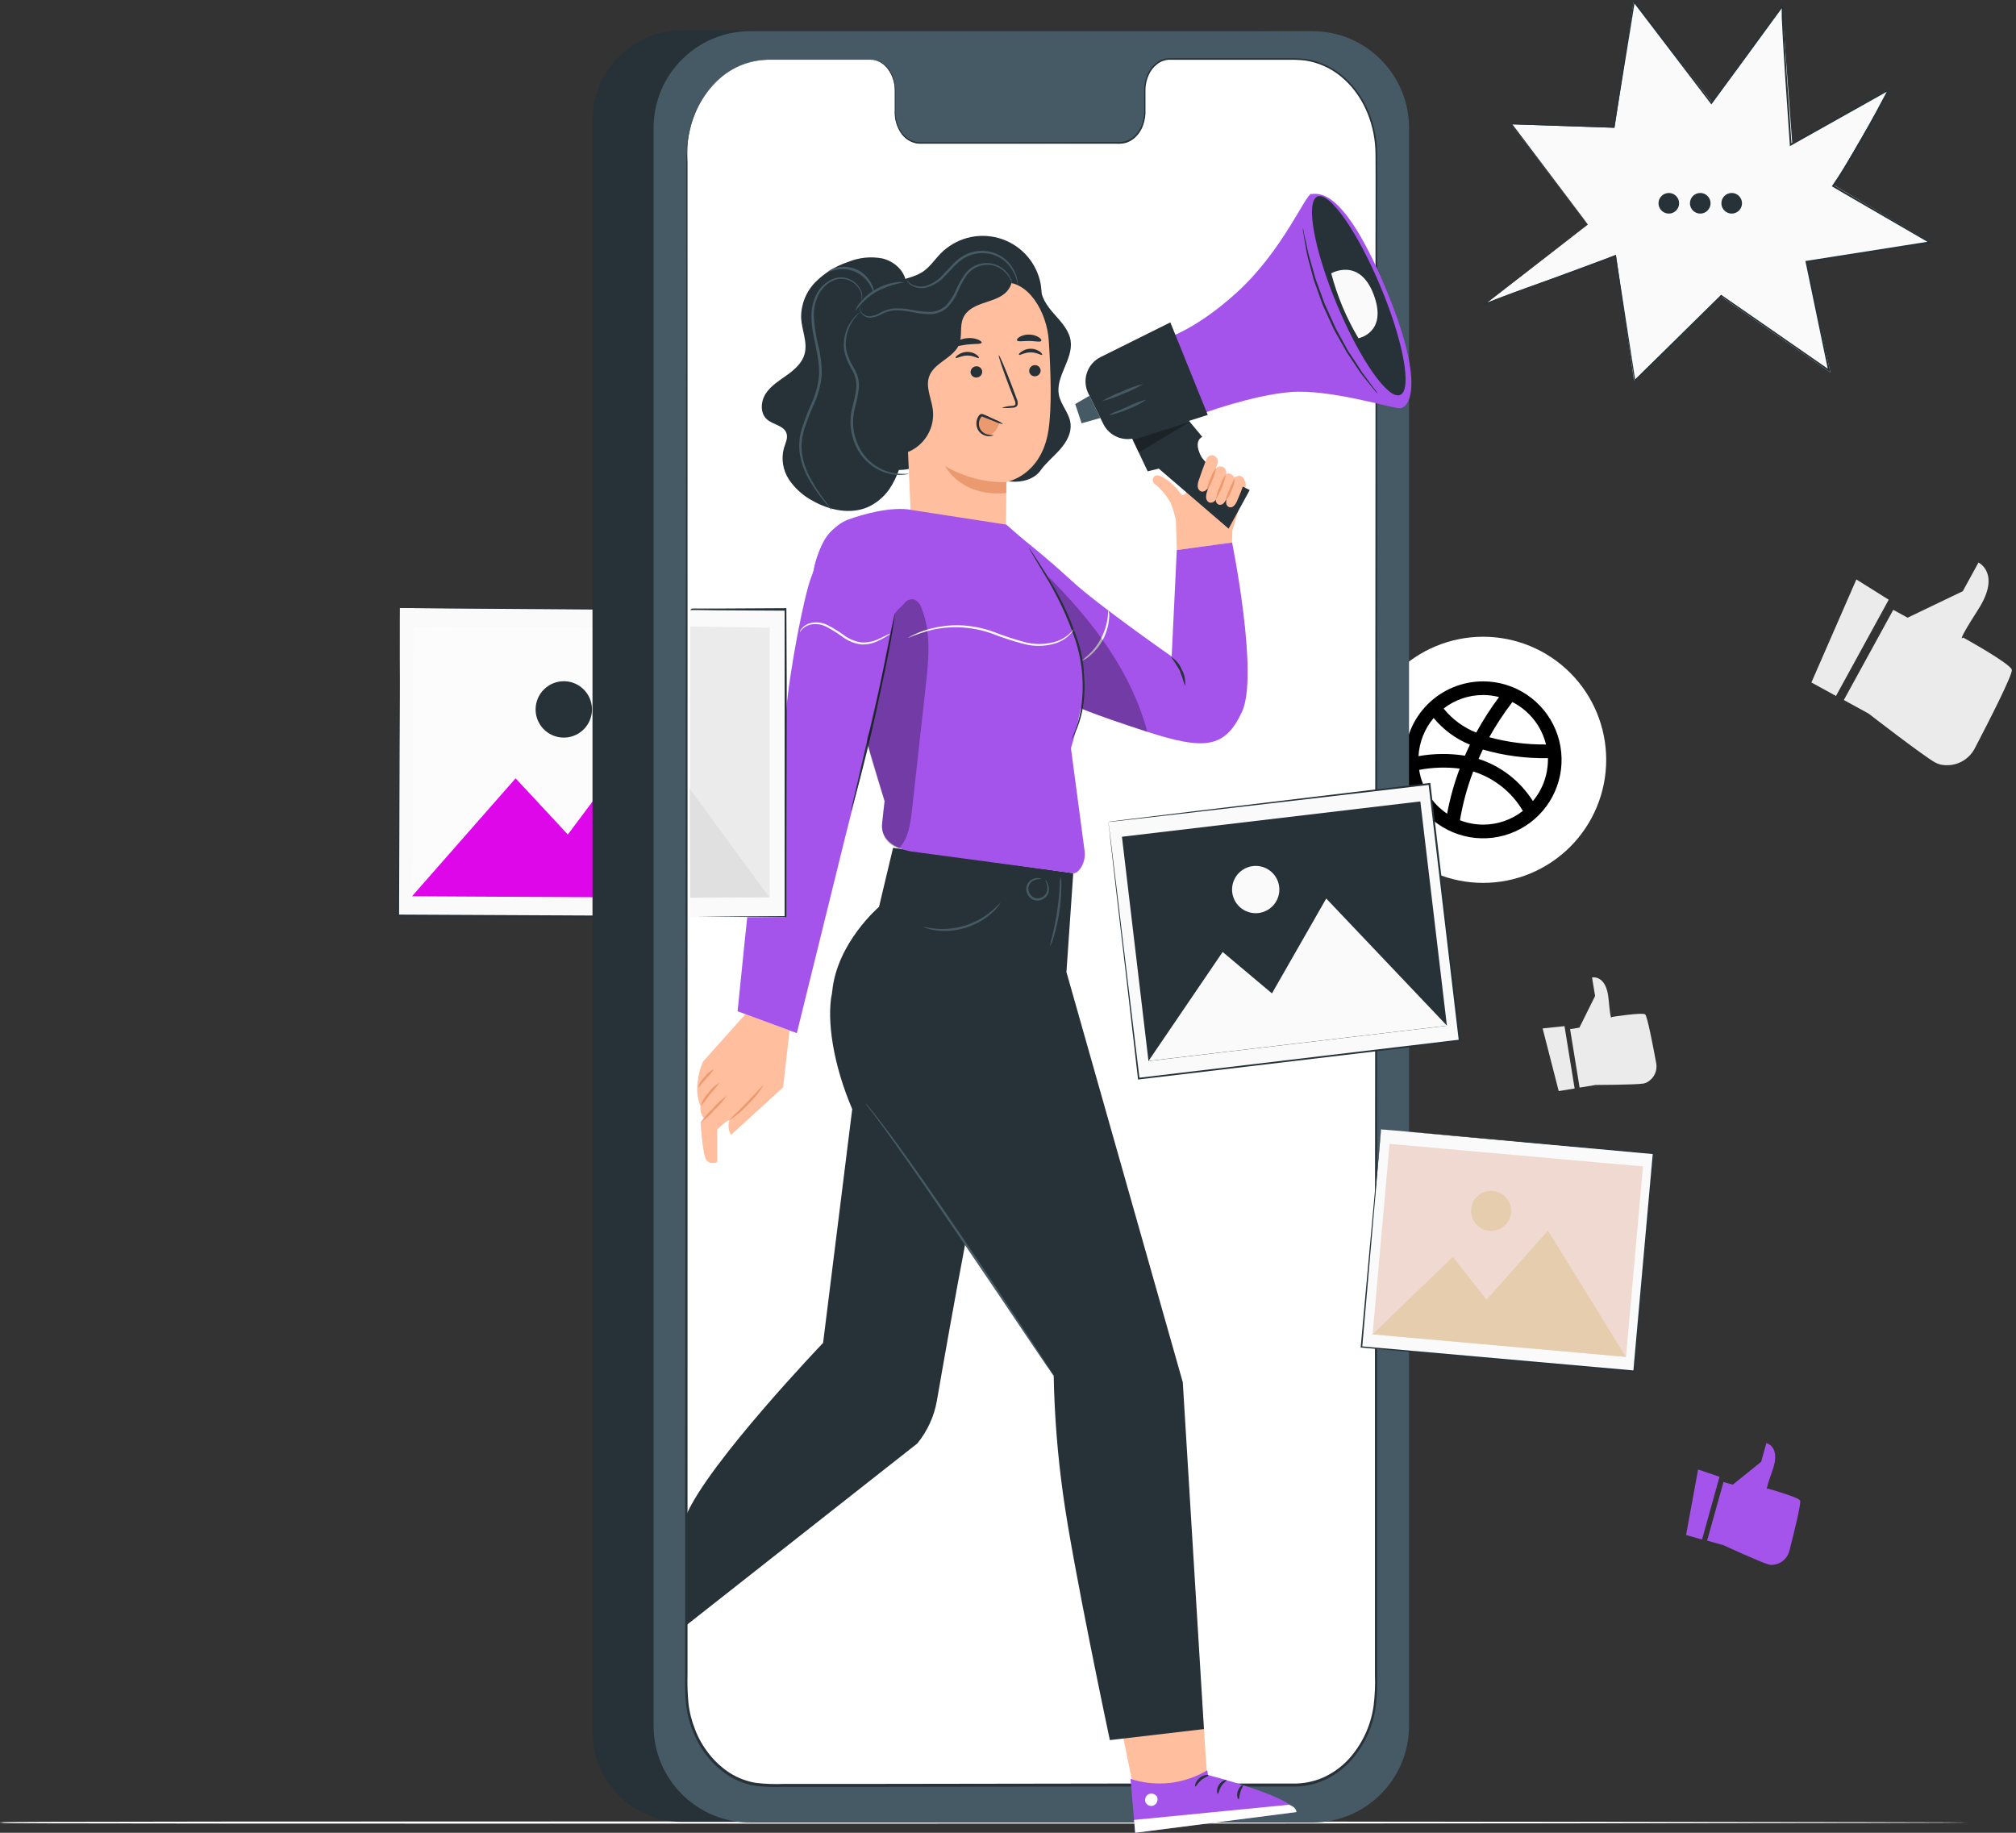 <svg width="308" height="280" viewBox="0 0 308 280" fill="none" xmlns="http://www.w3.org/2000/svg">
<rect x="0" y="0" width="308" height="280" fill="#333333" stroke="none"/>
<path d="M263.307 226.415L264.736 226.815L269.069 223.321L269.862 220.47C269.862 220.47 272.11 220.949 270.806 224.613C269.501 228.277 270.052 227.405 270.052 227.405C270.052 227.405 274.738 228.716 275.014 229.24C275.217 229.62 274.05 234.314 273.395 236.857C273.254 237.474 272.911 238.027 272.421 238.428C271.931 238.83 271.321 239.056 270.688 239.072C270.511 239.069 270.335 239.045 270.163 239C268.99 238.672 263.281 236.057 263.281 236.057L260.81 235.369L263.307 226.415Z" fill="#A454EB"/>
<path d="M259.433 224.496L257.592 234.511L260.036 235.199L262.704 225.616L259.433 224.496Z" fill="#A454EB"/>
<path d="M226.587 134.881C231.574 134.881 236.358 132.9 239.884 129.373C243.411 125.847 245.392 121.063 245.392 116.076C245.39 111.09 243.408 106.308 239.882 102.783C236.355 99.258 231.573 97.277 226.587 97.277C221.601 97.277 216.818 99.258 213.292 102.783C209.765 106.308 207.783 111.09 207.782 116.076C207.782 121.063 209.763 125.847 213.29 129.373C216.816 132.9 221.599 134.881 226.587 134.881Z" fill="white"/>
<path d="M226.587 104.095C228.959 104.095 231.277 104.798 233.248 106.116C235.22 107.433 236.757 109.306 237.664 111.497C238.571 113.688 238.808 116.099 238.345 118.424C237.882 120.75 236.739 122.886 235.062 124.562C233.385 126.239 231.248 127.38 228.922 127.842C226.596 128.304 224.185 128.065 221.995 127.157C219.805 126.249 217.933 124.711 216.616 122.739C215.3 120.766 214.598 118.448 214.599 116.077C214.599 114.503 214.909 112.944 215.512 111.49C216.114 110.036 216.997 108.715 218.111 107.602C219.224 106.489 220.546 105.607 222 105.005C223.454 104.403 225.013 104.094 226.587 104.095ZM226.587 106.179C224.401 106.177 222.277 106.904 220.551 108.244C221.865 109.879 223.582 111.146 225.532 111.921C226.566 110.033 227.731 108.219 229.019 106.494C228.225 106.286 227.408 106.18 226.587 106.179ZM231.058 107.254C229.751 108.958 228.571 110.754 227.525 112.629C230.351 113.395 233.269 113.768 236.196 113.737C235.857 112.35 235.222 111.053 234.335 109.934C233.448 108.815 232.33 107.901 231.058 107.254ZM236.491 116.077C236.491 115.991 236.491 115.906 236.491 115.821C233.13 115.886 229.778 115.445 226.548 114.51C226.319 114.982 226.096 115.46 225.893 115.939C229.327 117.049 232.264 119.329 234.191 122.382C235.671 120.614 236.484 118.383 236.491 116.077ZM226.587 125.981C228.79 125.982 230.93 125.243 232.663 123.883C230.969 121.003 228.263 118.856 225.073 117.859C224.154 120.271 223.476 122.767 223.048 125.312C224.176 125.751 225.376 125.978 226.587 125.981ZM221.088 124.309C221.528 121.962 222.17 119.657 223.008 117.42C220.946 117.163 218.856 117.23 216.814 117.617C217.026 118.966 217.514 120.257 218.249 121.409C218.983 122.56 219.947 123.548 221.081 124.309H221.088ZM223.808 115.447C224.051 114.884 224.306 114.326 224.575 113.769C222.419 112.888 220.514 111.488 219.03 109.692C217.647 111.332 216.835 113.377 216.716 115.519C219.06 115.1 221.457 115.076 223.808 115.447Z" fill="black"/>
<path d="M289.249 93.168L291.439 94.367L299.868 90.323L302.267 85.944C302.267 85.944 305.767 87.59 302.227 93.109C298.688 98.627 299.92 97.395 299.92 97.395C299.92 97.395 307.13 101.367 307.36 102.324C307.543 102.98 303.827 110.268 301.775 114.188C301.313 115.153 300.541 115.935 299.582 116.411C298.623 116.886 297.533 117.026 296.486 116.81C296.197 116.736 295.917 116.628 295.653 116.489C293.857 115.506 285.48 109.017 285.48 109.017L281.698 106.945L289.249 93.168Z" fill="#EBEBEB"/>
<path d="M283.611 88.526L276.742 104.264L280.498 106.322L288.553 91.62L283.611 88.526Z" fill="#EBEBEB"/>
<path d="M239.873 157.225L241.296 156.996L243.695 152.165L243.229 149.334C243.229 149.334 245.406 148.836 245.753 152.611C246.1 156.386 246.225 155.371 246.225 155.371C246.225 155.371 250.892 154.63 251.344 154.971C251.672 155.22 252.557 159.834 253.015 162.338C253.144 162.939 253.068 163.567 252.8 164.12C252.532 164.673 252.086 165.121 251.534 165.393C251.377 165.464 251.212 165.514 251.043 165.543C249.876 165.733 243.78 165.753 243.78 165.753L241.329 166.153L239.873 157.225Z" fill="#EBEBEB"/>
<path d="M235.679 157.114L238.137 166.69L240.568 166.29L239.021 156.767L235.679 157.114Z" fill="#EBEBEB"/>
<path d="M61.092 92.89L119.892 93.198L119.646 140.207L60.845 139.899L61.092 92.89Z" fill="#FAFAFA"/>
<path d="M61.082 92.885H61.364H62.19L65.389 92.918L77.423 93.022L119.884 93.324L119.733 93.173C119.654 107.161 119.563 123.2 119.464 140.176L119.635 140.006L60.833 139.724L60.971 139.862C61.017 125.71 61.056 113.971 61.082 105.778C61.082 101.675 61.082 98.456 61.082 96.254V93.737C61.082 93.167 61.082 92.865 61.082 92.865C61.082 92.865 61.082 93.147 61.082 93.704C61.082 94.261 61.082 95.114 61.05 96.195C61.05 98.391 61.004 101.603 60.964 105.693C60.905 113.919 60.814 125.684 60.709 139.875V140.019H60.853L119.654 140.36H119.825V140.19C119.91 123.22 119.989 107.181 120.054 93.186V93.029H119.897L77.338 92.878H65.336H61.096L61.082 92.885Z" fill="#263238"/>
<path d="M63.181 95.858L117.852 96.144L117.637 137.235L62.966 136.949L63.181 95.858Z" fill="#FDFCFD"/>
<path d="M117.623 137.22L98.667 111.572L86.75 127.493L78.773 118.906L62.95 136.925L117.623 137.22Z" fill="#DD07E9"/>
<path d="M81.828 108.353C81.823 109.205 82.07 110.039 82.539 110.75C83.008 111.461 83.677 112.017 84.462 112.348C85.247 112.679 86.112 112.769 86.948 112.608C87.785 112.447 88.555 112.042 89.16 111.443C89.766 110.845 90.181 110.08 90.353 109.245C90.524 108.411 90.444 107.545 90.123 106.756C89.802 105.967 89.254 105.291 88.548 104.814C87.843 104.336 87.012 104.078 86.16 104.073C85.019 104.068 83.922 104.516 83.109 105.318C82.297 106.12 81.836 107.212 81.828 108.353Z" fill="#263238"/>
<path d="M0.644 278.438C0.644 278.536 -14.104 278.608 97.849 278.608C209.802 278.608 300.596 278.536 300.596 278.438C300.596 278.34 209.834 278.268 97.849 278.268C-14.137 278.268 0.644 278.379 0.644 278.438Z" fill="white"/>
<path d="M261.511 15.58L249.581 0.282L246.665 19.52L230.927 18.989L242.594 34.307L227.099 46.282L246.881 38.941L249.647 58.198L262.92 45.286L279.641 56.907L275.977 40.009L294.959 37.02L280.198 28.303L288.804 13.463L273.82 21.958L272.254 0.924L261.511 15.58Z" fill="#FAFAFA"/>
<path d="M242.595 34.307L241.533 35.106L238.459 37.46L226.765 46.433L226.365 46.741L226.831 46.544C229.538 45.43 232.612 44.322 236.007 43.149C239.403 41.976 243.04 40.73 246.868 39.157L246.744 39.085L249.674 58.198V58.408L249.824 58.257L263.065 45.273H262.907L279.379 56.724L279.641 56.907L279.576 56.599C278.488 51.355 277.328 45.712 276.135 39.964L276.023 40.114L294.881 37.171L295.254 37.112L294.927 36.922L282.119 29.456L280.153 28.296L280.192 28.493C281.831 26.107 283.273 23.623 284.682 21.158C286.091 18.694 287.402 16.196 288.706 13.739L288.916 13.339L288.523 13.562L273.519 21.984L273.709 22.089C273.46 18.427 273.213 14.824 272.969 11.28C272.859 9.511 272.752 7.763 272.648 6.037C272.602 5.165 272.556 4.3 272.516 3.415C272.516 2.989 272.516 2.556 272.464 2.104V1.449V1.134C272.47 1.051 272.47 0.968 272.464 0.885L272.313 0.675L272.267 0.741L261.367 15.659H261.551L249.752 0.197L249.608 0L249.569 0.243C248.437 7.304 247.412 13.682 246.495 19.375L246.586 19.303L230.914 18.858H230.777L230.862 18.969L239.56 30.354L241.815 33.304L242.595 34.307L241.854 33.31L239.632 30.354L230.98 18.884L230.927 18.989L246.586 19.513H246.645V19.434C247.572 13.754 248.607 7.378 249.752 0.308L249.569 0.354L261.367 15.829L261.459 15.954L261.551 15.829C265.046 11.079 268.684 6.109 272.464 0.918L272.267 0.773C272.22 0.897 272.2 1.029 272.208 1.16V1.481V2.137C272.208 2.563 272.208 2.995 272.254 3.448C272.3 4.313 272.346 5.178 272.385 6.07C272.49 7.807 272.602 9.563 272.707 11.313C272.951 14.861 273.198 18.466 273.447 22.128V22.332L273.624 22.233L288.654 13.791L288.47 13.614C287.159 16.078 285.849 18.556 284.42 21.027C282.991 23.498 281.575 25.969 279.943 28.336L279.864 28.454L279.989 28.532L281.955 29.686L294.796 37.132L294.841 36.883L275.984 39.852H275.846V39.977L279.3 56.625L279.497 56.501L263.032 45.089L262.953 45.03L262.881 45.102C258.234 49.691 253.796 54.03 249.661 58.107L249.837 58.166C248.769 51.244 247.766 44.794 246.875 39.059V38.941L246.763 38.987C242.949 40.56 239.285 41.812 235.922 42.998C232.56 44.185 229.479 45.292 226.746 46.42L226.811 46.538L238.485 37.479L241.526 35.113L242.595 34.307Z" fill="#263238"/>
<path d="M262.992 31.055C262.992 31.366 263.084 31.67 263.257 31.929C263.43 32.188 263.676 32.389 263.963 32.508C264.251 32.627 264.567 32.659 264.872 32.598C265.177 32.537 265.457 32.387 265.677 32.167C265.897 31.947 266.047 31.667 266.108 31.362C266.169 31.057 266.138 30.741 266.018 30.453C265.899 30.166 265.698 29.92 265.439 29.747C265.18 29.574 264.876 29.482 264.565 29.482C264.358 29.481 264.153 29.521 263.962 29.6C263.771 29.679 263.597 29.794 263.451 29.941C263.305 30.087 263.189 30.261 263.11 30.452C263.031 30.643 262.991 30.848 262.992 31.055Z" fill="#263238"/>
<path d="M258.187 31.055C258.187 31.366 258.28 31.67 258.452 31.929C258.625 32.188 258.871 32.389 259.158 32.508C259.446 32.627 259.762 32.659 260.067 32.598C260.372 32.537 260.653 32.387 260.873 32.167C261.093 31.947 261.243 31.667 261.303 31.362C261.364 31.057 261.333 30.741 261.214 30.453C261.095 30.166 260.893 29.92 260.634 29.747C260.376 29.574 260.072 29.482 259.76 29.482C259.554 29.481 259.349 29.521 259.157 29.6C258.966 29.679 258.792 29.794 258.646 29.941C258.5 30.087 258.384 30.261 258.305 30.452C258.227 30.643 258.186 30.848 258.187 31.055Z" fill="#263238"/>
<path d="M253.384 31.056C253.384 31.368 253.476 31.672 253.649 31.93C253.822 32.189 254.068 32.391 254.355 32.51C254.643 32.629 254.959 32.66 255.264 32.599C255.569 32.539 255.85 32.389 256.07 32.169C256.29 31.949 256.439 31.669 256.5 31.363C256.561 31.058 256.53 30.742 256.411 30.454C256.291 30.167 256.09 29.921 255.831 29.748C255.572 29.576 255.268 29.483 254.957 29.483C254.751 29.483 254.546 29.524 254.355 29.603C254.164 29.682 253.991 29.798 253.845 29.944C253.699 30.09 253.583 30.264 253.504 30.454C253.425 30.645 253.384 30.85 253.384 31.056Z" fill="#263238"/>
<path d="M104.225 4.647H192.227C199.796 4.647 205.933 10.784 205.933 18.353V264.623C205.933 272.192 199.796 278.329 192.227 278.329H104.225C96.655 278.329 90.519 272.192 90.519 264.623V18.353C90.519 10.784 96.655 4.647 104.225 4.647Z" fill="#263238"/>
<path d="M114.634 4.758H200.486C208.65 4.758 215.267 11.375 215.267 19.538V263.658C215.267 271.822 208.65 278.439 200.486 278.439H114.634C106.471 278.439 99.853 271.822 99.853 263.658V19.538C99.853 11.375 106.471 4.758 114.634 4.758Z" fill="#455A64"/>
<path d="M117.256 9.125H132.934C135.038 9.125 136.742 11.229 136.736 13.838V17.207C136.736 19.829 138.44 21.92 140.544 21.913L171.108 21.874C173.206 21.874 174.917 19.757 174.917 17.148V13.759C174.917 11.137 176.621 9.04 178.725 9.04H184.244H197.963C204.779 9.04 210.305 15.595 210.298 23.644L210.193 258.102C210.193 266.171 204.661 272.719 197.851 272.732L117.138 272.843C110.327 272.843 104.802 266.289 104.808 258.24L104.913 23.781C104.92 15.686 110.439 9.138 117.256 9.125Z" fill="white"/>
<path d="M117.255 9.124H116.777C116.304 9.13 115.832 9.181 115.368 9.274C113.53 9.627 111.807 10.429 110.353 11.608C109.296 12.48 108.366 13.495 107.587 14.623C106.661 15.997 105.962 17.511 105.516 19.106C105.261 20.001 105.081 20.915 104.979 21.84C104.88 22.831 104.839 23.826 104.854 24.822C104.854 26.88 104.854 29.065 104.854 31.377C104.854 49.939 104.802 76.793 104.769 109.973C104.736 143.152 104.71 182.677 104.677 226.547C104.677 232.031 104.677 237.582 104.677 243.202C104.677 246.007 104.677 248.83 104.677 251.671V255.944C104.633 257.381 104.676 258.819 104.808 260.251C104.96 261.699 105.313 263.12 105.857 264.472C106.38 265.84 107.11 267.119 108.02 268.267C108.929 269.427 110.023 270.431 111.258 271.236C112.511 272.038 113.913 272.578 115.381 272.822C116.849 272.991 118.328 273.046 119.805 272.986H124.229H133.144L169.555 272.94H188.176H197.582C199.185 272.957 200.774 272.633 202.242 271.99C203.707 271.335 205.03 270.4 206.136 269.237C208.336 266.885 209.752 263.907 210.187 260.716C210.38 259.146 210.45 257.564 210.396 255.983V251.244C210.396 244.991 210.396 238.782 210.396 232.616C210.396 220.289 210.396 208.148 210.396 196.192C210.396 172.32 210.396 149.288 210.396 127.369C210.396 105.45 210.396 84.58 210.396 65.1V23.505C210.357 19.146 208.686 14.826 205.572 11.988C204.056 10.563 202.179 9.577 200.145 9.137C199.647 9.027 199.14 8.959 198.631 8.934C198.12 8.894 197.621 8.888 197.123 8.894H194.141H182.618H179.832C179.367 8.894 178.921 8.894 178.449 8.894C177.989 8.939 177.543 9.077 177.138 9.301C176.332 9.767 175.696 10.479 175.323 11.333C174.957 12.157 174.783 13.053 174.811 13.954V16.576C174.863 17.425 174.738 18.276 174.444 19.074C174.161 19.855 173.658 20.538 172.996 21.04C172.674 21.288 172.307 21.471 171.914 21.578C171.52 21.676 171.114 21.716 170.708 21.695L152.355 21.735H144.254H140.459C139.872 21.702 139.303 21.524 138.803 21.216C138.303 20.908 137.888 20.48 137.594 19.972C137.029 19.032 136.753 17.947 136.801 16.852C136.801 15.757 136.801 14.695 136.801 13.666C136.788 12.656 136.495 11.669 135.956 10.815C135.453 10.008 134.672 9.413 133.76 9.143C133.329 9.054 132.888 9.021 132.449 9.045H128.818H124.721H119.169H132.429C132.869 9.021 133.309 9.054 133.74 9.143C134.643 9.439 135.403 10.06 135.87 10.887C136.396 11.725 136.682 12.69 136.696 13.679V16.852C136.628 18.002 136.914 19.146 137.516 20.129C137.817 20.653 138.244 21.094 138.757 21.413C139.271 21.732 139.855 21.919 140.459 21.958H152.342H170.695C171.118 21.977 171.542 21.937 171.954 21.84C172.367 21.719 172.755 21.526 173.101 21.269C173.792 20.743 174.318 20.028 174.615 19.211C174.92 18.393 175.051 17.52 175.002 16.648C175.002 15.783 175.002 14.911 175.002 14.027C174.967 13.152 175.135 12.282 175.493 11.483C175.845 10.662 176.449 9.973 177.217 9.517C177.604 9.306 178.03 9.177 178.469 9.137C178.908 9.137 179.38 9.137 179.839 9.137H182.625H194.148H197.13C197.628 9.124 198.127 9.137 198.624 9.176C199.123 9.196 199.619 9.262 200.106 9.373C202.097 9.806 203.932 10.774 205.415 12.172C208.469 14.957 210.115 19.218 210.147 23.511C210.18 27.804 210.147 32.288 210.147 36.817C210.147 45.875 210.147 55.286 210.147 65.048C210.147 84.561 210.115 105.411 210.101 127.316C210.088 149.222 210.101 172.288 210.062 196.14C210.062 208.082 210.062 220.224 210.062 232.564C210.062 238.725 210.062 244.935 210.062 251.192V255.885C210.116 257.448 210.048 259.013 209.859 260.565C209.438 263.677 208.065 266.583 205.926 268.883C204.85 270.012 203.566 270.923 202.144 271.564C200.718 272.184 199.177 272.497 197.621 272.481H188.216H169.587L133.183 272.534H124.269H119.844C118.387 272.597 116.928 272.545 115.479 272.377C114.055 272.14 112.692 271.618 111.474 270.843C110.271 270.058 109.205 269.079 108.321 267.946C107.426 266.824 106.709 265.57 106.198 264.229C105.667 262.907 105.32 261.517 105.169 260.1C105.043 258.679 104.999 257.252 105.038 255.826C105.038 254.397 105.038 252.973 105.038 251.553V243.195C105.038 237.58 105.038 232.029 105.038 226.54C105.038 182.67 105.038 143.152 105.038 109.973C105.038 76.793 105.038 49.933 105.038 31.37C105.038 29.05 105.038 26.865 105.038 24.816C104.989 23.822 104.997 22.826 105.064 21.833C105.163 20.913 105.338 20.003 105.588 19.113C106.022 17.526 106.713 16.02 107.633 14.656C108.401 13.527 109.323 12.512 110.373 11.641C111.819 10.479 113.527 9.687 115.348 9.333C115.81 9.239 116.279 9.182 116.751 9.163L117.255 9.124Z" fill="#263238"/>
<path d="M182.861 248.314L184.584 273.818L173.579 275.169L168.309 249.127L182.861 248.314Z" fill="#FFBE9D"/>
<path d="M184.447 270.449L184.552 271.177C184.552 271.177 197.608 274.493 198.054 276.827L173.435 279.999L172.714 271.767C174.65 272.4 176.699 272.611 178.724 272.383C180.748 272.156 182.7 271.497 184.447 270.449Z" fill="#A454EB"/>
<path d="M175.547 274.061C175.319 274.165 175.138 274.348 175.036 274.576C174.935 274.804 174.921 275.062 174.996 275.3C175.09 275.53 175.269 275.716 175.495 275.819C175.722 275.921 175.98 275.933 176.215 275.85C176.457 275.742 176.649 275.548 176.756 275.306C176.862 275.064 176.875 274.791 176.792 274.539C176.668 274.315 176.464 274.147 176.221 274.066C175.978 273.986 175.714 274.001 175.481 274.107" fill="white"/>
<path d="M173.435 280L173.258 278.034L196.92 275.72C196.92 275.72 198.08 276.054 198.054 276.841L173.435 280Z" fill="white"/>
<path d="M184.644 271.237C184.644 271.362 184.061 271.493 183.523 271.951C182.986 272.41 182.73 272.961 182.612 272.928C182.494 272.895 182.612 272.181 183.267 271.617C183.923 271.053 184.657 271.126 184.644 271.237Z" fill="#263238"/>
<path d="M187.363 271.97C187.409 272.088 186.911 272.356 186.57 272.92C186.229 273.484 186.177 274.034 186.059 274.041C185.941 274.047 185.777 273.385 186.216 272.691C186.655 271.996 187.35 271.858 187.363 271.97Z" fill="#263238"/>
<path d="M189.231 274.875C189.126 274.914 188.877 274.337 189.106 273.636C189.336 272.935 189.854 272.607 189.919 272.699C189.985 272.79 189.683 273.19 189.506 273.767C189.329 274.344 189.349 274.849 189.231 274.875Z" fill="#263238"/>
<path d="M138.401 43.024C138.132 41.261 136.546 39.911 134.816 39.485C133.053 39.149 131.231 39.334 129.572 40.016C127.664 40.643 125.933 41.717 124.525 43.149C123.829 43.871 123.282 44.723 122.917 45.656C122.551 46.59 122.374 47.587 122.395 48.589C122.499 50.457 123.43 52.338 122.906 54.134C122.513 55.504 121.359 56.501 120.199 57.327C119.039 58.152 117.78 58.926 117 60.112C116.22 61.298 116.089 63.075 117.144 64.045C118.082 64.897 119.766 64.995 120.159 66.195C120.408 66.942 119.989 67.722 119.76 68.476C119.547 69.281 119.505 70.121 119.637 70.943C119.769 71.765 120.072 72.55 120.526 73.248C121.457 74.624 122.714 75.75 124.184 76.525C126.721 77.954 129.886 78.622 132.567 77.482C133.882 76.885 135.013 75.949 135.845 74.768C137.197 72.768 137.954 70.424 138.027 68.01C138.098 65.611 137.942 63.21 137.562 60.84" fill="#263238"/>
<path d="M139.332 71.524C138.221 71.835 137.053 71.881 135.922 71.659C134.79 71.436 133.726 70.951 132.816 70.243C131.905 69.535 131.174 68.623 130.68 67.581C130.186 66.538 129.944 65.395 129.972 64.242C130.018 62.105 130.981 59.929 130.319 57.897C129.861 56.501 128.694 55.413 128.301 53.964C127.717 51.847 128.995 49.717 130.215 47.895C130.933 46.674 131.833 45.569 132.882 44.617C133.412 44.147 134.04 43.8 134.72 43.6C135.399 43.401 136.115 43.354 136.815 43.464" fill="#263238"/>
<path d="M159.048 43.727C158.93 45.34 159.998 46.782 161.073 47.994C162.148 49.207 163.341 50.465 163.57 52.071C163.983 54.909 161.204 57.544 161.781 60.356C162.082 61.857 163.321 63.07 163.537 64.59C163.754 66.111 162.961 67.501 161.984 68.621C161.007 69.742 159.814 70.68 158.949 71.899C158.949 71.899 157.153 74.855 151.608 72.961" fill="#263238"/>
<path d="M134.245 46.185C134.199 44.716 135.556 43.563 136.919 43.052C138.283 42.54 139.797 42.311 141.009 41.498C142.084 40.771 142.805 39.643 143.716 38.719C144.84 37.58 146.246 36.76 147.791 36.343C149.336 35.927 150.963 35.93 152.507 36.351C154.051 36.772 155.454 37.596 156.574 38.739C157.693 39.883 158.488 41.303 158.877 42.855C159.402 44.939 159.048 47.404 157.402 48.793C155.495 50.399 152.663 50.039 150.192 49.541C147.721 49.042 144.981 48.544 142.943 49.98C141.711 50.845 140.977 52.254 140.249 53.559C139.521 54.863 138.558 56.18 137.136 56.679C135.713 57.177 133.78 56.325 133.727 54.824" fill="#263238"/>
<path d="M140.014 46.486C139.405 46.551 138.844 46.843 138.441 47.303C138.038 47.763 137.822 48.358 137.838 48.97L139.299 82.051C139.358 85.984 145.067 88.153 149.256 88.055C153.477 87.957 153.614 85.885 153.667 82.156C153.752 75.949 153.746 73.635 153.752 73.635C153.759 73.635 159.088 72.737 160.176 65.769C160.72 62.302 160.53 56.593 160.228 52.005C159.953 47.823 157.174 42.704 153.018 43.156L140.014 46.486Z" fill="#FFBE9D"/>
<path d="M158.988 56.598C158.989 56.825 158.903 57.043 158.748 57.209C158.594 57.374 158.382 57.475 158.156 57.49C158.042 57.499 157.928 57.485 157.819 57.449C157.711 57.413 157.61 57.356 157.524 57.281C157.438 57.206 157.368 57.114 157.318 57.012C157.268 56.909 157.238 56.797 157.232 56.684C157.228 56.451 157.316 56.227 157.477 56.058C157.638 55.89 157.858 55.792 158.09 55.785C158.203 55.779 158.315 55.795 158.422 55.833C158.528 55.871 158.625 55.929 158.709 56.005C158.792 56.08 158.86 56.172 158.908 56.273C158.956 56.375 158.983 56.486 158.988 56.598Z" fill="#263238"/>
<path d="M159.218 54.214C159.107 54.332 158.431 53.834 157.468 53.834C156.504 53.834 155.803 54.326 155.698 54.208C155.593 54.09 155.764 53.945 156.065 53.722C156.477 53.432 156.968 53.276 157.471 53.276C157.975 53.276 158.466 53.432 158.877 53.722C159.172 53.959 159.27 54.168 159.218 54.214Z" fill="#263238"/>
<path d="M150.061 56.769C150.065 57.002 149.977 57.228 149.817 57.397C149.656 57.566 149.436 57.665 149.203 57.674C149.089 57.683 148.974 57.669 148.866 57.633C148.758 57.597 148.657 57.54 148.571 57.465C148.485 57.39 148.415 57.298 148.365 57.196C148.315 57.093 148.285 56.982 148.279 56.868C148.277 56.635 148.365 56.411 148.525 56.242C148.685 56.073 148.905 55.973 149.137 55.963C149.251 55.954 149.366 55.968 149.474 56.004C149.582 56.04 149.683 56.097 149.769 56.172C149.855 56.247 149.925 56.339 149.975 56.441C150.025 56.544 150.055 56.655 150.061 56.769Z" fill="#263238"/>
<path d="M149.551 54.698C149.439 54.816 148.757 54.311 147.8 54.318C146.843 54.325 146.136 54.803 146.031 54.685C145.926 54.567 146.09 54.423 146.398 54.2C146.814 53.912 147.308 53.759 147.814 53.761C148.314 53.759 148.803 53.915 149.21 54.206C149.505 54.436 149.603 54.646 149.551 54.698Z" fill="#263238"/>
<path d="M153.05 62.296C153.555 62.132 154.079 62.035 154.61 62.008C154.859 62.008 155.088 61.935 155.134 61.765C155.152 61.511 155.092 61.257 154.964 61.037L154.236 59.169C153.22 56.515 152.486 54.325 152.597 54.286C152.709 54.247 153.613 56.37 154.623 59.025C154.872 59.681 155.101 60.336 155.324 60.906C155.479 61.203 155.525 61.543 155.455 61.87C155.417 61.956 155.361 62.032 155.291 62.094C155.221 62.156 155.138 62.203 155.049 62.23C154.914 62.267 154.775 62.286 154.636 62.289C154.109 62.355 153.577 62.358 153.05 62.296Z" fill="#263238"/>
<path d="M153.745 73.668C150.458 73.726 147.22 72.871 144.391 71.197C144.391 71.197 146.751 75.982 153.725 75.313L153.745 73.668Z" fill="#EB996E"/>
<path d="M149.97 52.358C149.879 52.62 148.915 52.496 147.788 52.633C146.66 52.771 145.749 53.086 145.598 52.85C145.533 52.738 145.69 52.489 146.057 52.24C146.545 51.921 147.103 51.725 147.683 51.67C148.258 51.595 148.844 51.662 149.387 51.867C149.8 52.031 150.01 52.247 149.97 52.358Z" fill="#263238"/>
<path d="M159.074 52.09C158.884 52.306 158.13 52.09 157.232 52.09C156.334 52.09 155.56 52.241 155.383 52.011C155.311 51.9 155.429 51.684 155.764 51.474C156.22 51.215 156.74 51.091 157.265 51.114C157.785 51.116 158.294 51.266 158.733 51.546C159.054 51.756 159.159 51.985 159.074 52.09Z" fill="#263238"/>
<path d="M135.15 69.394C136.112 69.588 137.106 69.55 138.051 69.284C138.996 69.017 139.863 68.53 140.582 67.862C141.301 67.194 141.851 66.365 142.187 65.442C142.522 64.52 142.633 63.531 142.511 62.558C142.295 60.847 141.37 59.103 141.967 57.484C142.747 55.347 145.749 54.685 146.555 52.555C147.02 51.31 146.607 49.861 147.132 48.623C147.656 47.384 148.829 46.82 149.996 46.394C151.163 45.968 152.428 45.679 153.411 44.913C154.394 44.146 155.004 42.71 154.375 41.635C149.17 42.266 144.058 43.513 139.148 45.352C138.008 45.778 136.815 46.289 136.146 47.318C135.478 48.347 135.491 49.77 135.53 51.048C135.819 57.301 136.109 63.554 136.402 69.807" fill="#263238"/>
<path d="M131.473 46.767C131.408 46.849 131.368 46.946 131.355 47.049C131.338 47.2 131.353 47.353 131.4 47.497C131.446 47.642 131.522 47.775 131.623 47.888C131.774 48.078 131.963 48.234 132.177 48.346C132.392 48.459 132.627 48.526 132.869 48.544C133.491 48.506 134.096 48.327 134.639 48.019C135.264 47.673 135.957 47.467 136.67 47.416C137.496 47.397 138.32 47.472 139.128 47.639C140.043 47.838 140.973 47.958 141.908 47.999C142.958 48.04 143.982 47.665 144.759 46.957C145.457 46.216 146.014 45.355 146.404 44.414C146.757 43.573 147.196 42.772 147.715 42.022C148.172 41.414 148.796 40.952 149.51 40.691C150.224 40.431 150.999 40.383 151.74 40.553C152.747 40.822 153.614 41.464 154.165 42.349C154.353 42.682 154.522 43.026 154.669 43.378C154.669 43.378 154.669 43.274 154.617 43.084C154.538 42.802 154.426 42.532 154.283 42.277C153.953 41.682 153.479 41.18 152.905 40.815C152.331 40.45 151.675 40.236 150.996 40.19C150.317 40.144 149.638 40.269 149.02 40.554C148.403 40.838 147.866 41.273 147.459 41.818C146.906 42.576 146.44 43.394 146.07 44.257C145.696 45.157 145.163 45.983 144.497 46.695C143.781 47.344 142.84 47.685 141.875 47.645C140.958 47.609 140.046 47.497 139.148 47.311C138.313 47.146 137.462 47.082 136.611 47.121C135.864 47.179 135.138 47.403 134.488 47.777C133.988 48.082 133.426 48.27 132.843 48.327C132.628 48.321 132.416 48.273 132.22 48.184C132.024 48.095 131.848 47.967 131.702 47.809C131.604 47.714 131.526 47.6 131.473 47.474C131.42 47.348 131.393 47.212 131.394 47.075C131.44 46.872 131.492 46.774 131.473 46.767Z" fill="#455A64"/>
<path d="M130.687 47.43C130.779 47.508 131.847 45.732 133.964 44.526C135.27 43.843 136.678 43.376 138.133 43.143C137.7 43.055 137.254 43.055 136.822 43.143C135.756 43.303 134.729 43.661 133.794 44.198C132.858 44.732 132.033 45.439 131.362 46.282C131.063 46.616 130.833 47.006 130.687 47.43Z" fill="#455A64"/>
<path d="M138.493 42.782C138.493 42.782 138.493 42.86 138.591 42.985C138.713 43.165 138.863 43.325 139.037 43.457C139.367 43.693 139.742 43.86 140.138 43.949C140.534 44.038 140.944 44.047 141.344 43.975C142.51 43.699 143.564 43.069 144.359 42.172C145.303 41.254 146.175 40.075 147.453 39.347C148.673 38.676 150.102 38.493 151.451 38.836C152.544 39.128 153.516 39.762 154.224 40.645C154.708 41.243 155.069 41.931 155.285 42.67C155.436 43.201 155.462 43.503 155.495 43.503C155.528 43.503 155.495 43.424 155.495 43.28C155.483 43.059 155.452 42.84 155.403 42.624C155.236 41.844 154.896 41.112 154.407 40.481C153.686 39.52 152.664 38.828 151.503 38.515C150.072 38.129 148.547 38.315 147.249 39.032C145.88 39.819 145.008 41.032 144.09 41.936C143.363 42.796 142.395 43.419 141.311 43.725C140.562 43.88 139.781 43.745 139.128 43.345C138.898 43.179 138.685 42.99 138.493 42.782Z" fill="#455A64"/>
<path d="M138.827 72.383C138.73 72.429 138.625 72.458 138.519 72.468C138.216 72.525 137.909 72.556 137.601 72.56C136.465 72.579 135.341 72.325 134.324 71.819C132.79 71.064 131.555 69.815 130.817 68.273C129.898 66.386 129.687 64.233 130.22 62.204C130.513 61.205 130.719 60.183 130.837 59.149C130.877 58.2 130.636 57.26 130.142 56.449C129.674 55.677 129.313 54.846 129.067 53.978C128.883 53.204 128.861 52.401 129.001 51.618C129.188 50.487 129.685 49.429 130.437 48.563C130.634 48.325 130.854 48.106 131.092 47.908C131.263 47.783 131.354 47.724 131.361 47.738C131.368 47.751 131.033 48.033 130.548 48.649C129.872 49.52 129.434 50.553 129.277 51.644C129.159 52.389 129.197 53.15 129.388 53.879C129.64 54.713 130.004 55.509 130.47 56.245C130.71 56.677 130.905 57.131 131.053 57.602C131.195 58.105 131.253 58.628 131.223 59.149C131.118 60.208 130.914 61.255 130.614 62.276C130.099 64.213 130.287 66.271 131.145 68.083C131.826 69.564 132.979 70.779 134.422 71.537C135.402 72.05 136.483 72.339 137.588 72.383C138.387 72.422 138.82 72.344 138.827 72.383Z" fill="#455A64"/>
<path d="M126.49 41.544C126.816 41.225 127.229 41.011 127.676 40.928C128.747 40.632 129.888 40.72 130.901 41.177C131.909 41.643 132.72 42.451 133.189 43.458C133.423 43.853 133.531 44.311 133.497 44.769C133.431 44.769 133.326 44.284 132.933 43.596C132.434 42.698 131.661 41.983 130.727 41.555C129.794 41.127 128.748 41.009 127.742 41.216C126.968 41.361 126.523 41.603 126.49 41.544Z" fill="#455A64"/>
<path d="M131.636 45.941C131.628 45.788 131.628 45.635 131.636 45.482C131.647 45.055 131.541 44.634 131.328 44.263C130.995 43.676 130.493 43.203 129.886 42.906C129.492 42.71 129.059 42.602 128.619 42.591C128.178 42.579 127.74 42.665 127.336 42.841C126.349 43.284 125.545 44.055 125.062 45.023C124.505 46.139 124.261 47.385 124.354 48.629C124.452 50.021 124.671 51.403 125.01 52.758C125.385 54.24 125.565 55.765 125.547 57.294C125.401 58.824 125.002 60.319 124.367 61.718C123.79 63 123.284 64.313 122.853 65.651C122.481 66.846 122.373 68.107 122.538 69.348C122.703 70.43 123.028 71.481 123.502 72.468C124.222 73.895 125.078 75.249 126.058 76.512C126.373 76.938 126.635 77.279 126.838 77.561C127.041 77.842 127.107 77.928 127.094 77.941C126.977 77.841 126.87 77.731 126.773 77.613C126.576 77.384 126.288 77.049 125.927 76.61C124.89 75.371 123.989 74.024 123.24 72.592C122.73 71.588 122.379 70.511 122.198 69.4C122.006 68.11 122.105 66.793 122.486 65.546C122.911 64.207 123.412 62.895 123.987 61.613C124.605 60.256 124.993 58.805 125.134 57.32C125.259 54.266 124.02 51.421 123.974 48.688C123.895 47.379 124.169 46.072 124.767 44.906C125.296 43.876 126.171 43.066 127.238 42.618C127.679 42.434 128.155 42.351 128.633 42.374C129.11 42.396 129.576 42.525 129.998 42.749C130.635 43.078 131.153 43.598 131.479 44.237C131.69 44.64 131.777 45.096 131.728 45.548C131.716 45.683 131.685 45.815 131.636 45.941Z" fill="#455A64"/>
<path d="M152.69 64.629C152.547 65.046 152.346 65.441 152.093 65.802C151.966 65.984 151.801 66.137 151.61 66.25C151.419 66.363 151.206 66.434 150.985 66.458C150.748 66.458 150.515 66.398 150.307 66.284C150.1 66.169 149.925 66.003 149.799 65.802C149.551 65.4 149.437 64.93 149.471 64.459C149.471 64.033 149.681 63.528 150.127 63.475C150.304 63.471 150.479 63.509 150.638 63.587L152.854 64.491" fill="#EB996E"/>
<path d="M151.805 66.45C151.406 66.48 151.005 66.431 150.625 66.306C150.236 66.155 149.916 65.865 149.727 65.493C149.59 65.21 149.532 64.895 149.561 64.582C149.59 64.269 149.704 63.97 149.891 63.717C149.983 63.625 149.963 63.625 150.061 63.638C150.182 63.68 150.3 63.728 150.415 63.783L150.782 63.927C151.254 64.117 151.68 64.287 152.047 64.425C152.427 64.609 152.835 64.731 153.253 64.785C152.921 64.522 152.549 64.312 152.152 64.163C151.805 63.999 151.392 63.802 150.92 63.593L150.566 63.435C150.434 63.37 150.298 63.313 150.16 63.265C150.054 63.226 149.938 63.226 149.832 63.265C149.735 63.305 149.651 63.37 149.589 63.455C149.486 63.581 149.402 63.723 149.34 63.874C149.218 64.157 149.161 64.463 149.172 64.77C149.184 65.077 149.263 65.378 149.406 65.651C149.646 66.088 150.049 66.412 150.527 66.555C150.839 66.655 151.171 66.668 151.49 66.594C151.707 66.549 151.811 66.477 151.805 66.45Z" fill="#263238"/>
<path d="M127.147 151.458C127.147 151.537 127.114 151.628 127.101 151.707C127.134 151.438 127.16 151.222 127.147 151.458Z" fill="#263238"/>
<path d="M120.625 157.429L119.642 166.114L111.692 173.377C111.508 173.081 111.385 172.752 111.333 172.409C111.28 172.065 111.297 171.714 111.384 171.377C111.744 170.473 109.568 172.557 109.568 172.557V177.552C109.568 177.552 108.205 178.096 107.752 176.896C107.3 175.697 107.025 171.449 107.025 171.449L107.68 170.997C107.422 170.738 107.229 170.423 107.115 170.075C107.001 169.728 106.97 169.359 107.025 168.998C106.562 167.847 106.406 166.596 106.572 165.367C106.684 164.274 106.961 163.205 107.392 162.194L113.9 154.925L120.625 157.429Z" fill="#FFBE9D"/>
<path d="M116.632 165.793C115.985 166.867 115.196 167.848 114.286 168.71C113.449 169.645 112.487 170.461 111.428 171.135C111.369 171.063 112.614 169.949 114.05 168.474C115.485 166.999 116.554 165.727 116.632 165.793Z" fill="#EB996E"/>
<path d="M111.048 167.378C110.505 168.174 109.872 168.904 109.16 169.554C108.528 170.292 107.811 170.952 107.023 171.52C107.571 170.726 108.206 169.996 108.918 169.344C109.55 168.609 110.265 167.95 111.048 167.378Z" fill="#EB996E"/>
<path d="M109.974 165.387C109.508 166.011 109.007 166.609 108.473 167.176C108.025 167.812 107.541 168.423 107.025 169.005C107.262 168.242 107.67 167.542 108.217 166.96C108.68 166.312 109.279 165.775 109.974 165.387Z" fill="#EB996E"/>
<path d="M109.062 163.335C108.723 163.856 108.328 164.337 107.882 164.77C107.227 165.537 106.709 166.199 106.624 166.147C106.83 165.545 107.173 165 107.627 164.554C107.998 164.036 108.491 163.618 109.062 163.335Z" fill="#EB996E"/>
<path d="M167.569 59.267C168.577 59.005 169.552 58.627 170.473 58.139C171.445 57.763 172.369 57.273 173.226 56.678C172.217 56.939 171.243 57.318 170.322 57.805C169.349 58.181 168.425 58.672 167.569 59.267Z" fill="#455A64"/>
<path d="M176.752 72.612C177.407 72.612 178.994 73.536 180.272 75.293L180.337 75.371C181.248 76.551 182.1 73.176 182.251 71.924C182.281 71.728 182.354 71.542 182.465 71.379C182.577 71.216 182.724 71.08 182.895 70.981C183.067 70.883 183.258 70.825 183.456 70.811C183.653 70.797 183.85 70.828 184.034 70.901L188.249 72.868L189.481 72.913C189.777 73.016 190.024 73.225 190.173 73.501C190.323 73.776 190.363 74.097 190.287 74.401L188.268 81.087L188.229 82.903L179.787 84.03L179.656 79.442C179.531 78.918 179.361 78.295 179.138 77.587C178.934 76.945 178.619 76.344 178.207 75.811C177.762 75.202 177.252 74.644 176.686 74.146C176.643 74.109 176.597 74.076 176.549 74.047C176.454 73.998 176.373 73.926 176.313 73.838C176.219 73.74 176.155 73.618 176.127 73.486C176.098 73.354 176.108 73.216 176.153 73.089C176.199 72.962 176.279 72.85 176.385 72.765C176.49 72.681 176.618 72.628 176.752 72.612Z" fill="#FFBE9D"/>
<path d="M176.916 52.089C176.916 52.089 181.845 51.145 188.93 44.709C196.016 38.272 199.503 29.561 200.342 29.633C201.181 29.705 204.93 28.093 211.485 43.535C218.039 58.978 215.194 62.439 213.805 62.373C212.415 62.308 203.016 59.397 197.084 59.902C191.152 60.407 183.457 63.271 183.457 63.271L176.916 52.089Z" fill="#A454EB"/>
<path d="M166.271 60.112L167.857 63.337L168.565 64.779C169.037 65.728 169.854 66.46 170.848 66.826C171.843 67.191 172.94 67.162 173.914 66.745L184.519 63.389L178.803 49.251L168.152 54.547C167.165 55.036 166.413 55.897 166.06 56.94C165.707 57.984 165.783 59.124 166.271 60.112Z" fill="#263238"/>
<path d="M172.183 65.356L175.342 72.009L177.033 71.59L187.704 80.766L190.929 74.867C190.929 74.867 184.552 71.904 183.424 69.564C182.297 67.225 183.686 66.746 183.686 66.746L180.743 63.206L172.183 65.356Z" fill="#263238"/>
<path d="M210.922 43.799C214.415 52.162 215.759 59.53 213.924 60.329C212.088 61.129 207.762 54.941 204.269 46.565C200.775 38.188 199.425 30.834 201.267 30.027C203.109 29.221 207.428 35.435 210.922 43.799Z" fill="#263238"/>
<path d="M165.242 64.668L168.113 63.855L166.448 60.46L164.272 61.725L165.242 64.668Z" fill="#455A64"/>
<g opacity="0.3">
<path d="M181.753 64.458L173.967 69.118L173.069 67.224L181.753 64.458Z" fill="black"/>
</g>
<path d="M168.388 61.285C169.493 61.019 170.568 60.637 171.593 60.145C172.664 59.759 173.692 59.263 174.661 58.664C173.551 58.923 172.474 59.306 171.449 59.804C170.379 60.189 169.353 60.685 168.388 61.285Z" fill="#455A64"/>
<path d="M169.43 63.39C169.738 63.392 170.043 63.335 170.328 63.22C170.604 63.141 170.925 63.049 171.279 62.931C171.633 62.813 172.006 62.643 172.4 62.479C173.374 62.12 174.297 61.636 175.146 61.037C174.148 61.306 173.179 61.675 172.255 62.138C171.862 62.302 171.502 62.486 171.154 62.623C170.807 62.761 170.499 62.866 170.25 62.971C169.732 63.207 169.417 63.39 169.43 63.39Z" fill="#455A64"/>
<path d="M203.383 41.759C203.383 41.759 207.716 39.236 209.879 45.036C212.042 50.837 207.539 51.676 207.539 51.676C205.696 48.581 204.297 45.243 203.383 41.759Z" fill="#FAFAFA"/>
<path d="M199.037 34.759C199.046 35.129 199.09 35.498 199.168 35.86C199.286 36.568 199.444 37.597 199.686 38.855C199.843 39.511 200.027 40.166 200.217 40.887C200.309 41.248 200.414 41.628 200.512 42.015L200.669 42.605C200.728 42.808 200.807 42.998 200.872 43.201C201.161 44.001 201.456 44.84 201.764 45.712L202 46.367C202.079 46.59 202.19 46.8 202.282 47.023L202.878 48.333L203.475 49.644C203.58 49.861 203.665 50.084 203.776 50.3L204.117 50.916L205.428 53.243C205.533 53.426 205.631 53.616 205.736 53.793L206.077 54.298C206.3 54.632 206.516 54.953 206.732 55.275C207.152 55.93 207.545 56.481 207.899 57.018C208.686 58.028 209.348 58.827 209.8 59.378C210.021 59.677 210.269 59.956 210.541 60.21C210.349 59.886 210.13 59.579 209.885 59.293L208.083 56.861L206.955 55.104L206.3 54.128L205.965 53.623C205.861 53.446 205.769 53.256 205.664 53.072C205.264 52.332 204.838 51.552 204.399 50.752C204.294 50.549 204.183 50.346 204.071 50.142C203.96 49.939 203.874 49.716 203.77 49.487L203.18 48.176L202.583 46.865C202.491 46.649 202.38 46.439 202.301 46.21L202.065 45.554L201.161 43.07C201.089 42.873 201.01 42.677 200.951 42.48C200.892 42.283 200.84 42.087 200.787 41.897C200.682 41.51 200.578 41.143 200.473 40.776L199.902 38.77C199.64 37.538 199.43 36.529 199.247 35.814C199.202 35.458 199.132 35.105 199.037 34.759Z" fill="#263238"/>
<path d="M185.509 69.63C185.729 69.73 185.904 69.91 185.997 70.134C186.091 70.357 186.097 70.608 186.014 70.836C185.686 71.753 185.161 73.195 184.775 74.067C184.661 74.354 184.497 74.618 184.29 74.847C184.188 74.957 184.057 75.037 183.912 75.078C183.768 75.118 183.615 75.118 183.47 75.076C183.326 75.003 183.203 74.892 183.117 74.754C183.03 74.617 182.983 74.459 182.979 74.296C182.978 73.969 183.038 73.645 183.156 73.34C183.431 72.481 183.91 71.196 184.316 70.147C184.358 70.033 184.422 69.929 184.506 69.84C184.589 69.752 184.69 69.681 184.801 69.633C184.913 69.584 185.033 69.559 185.155 69.559C185.276 69.558 185.397 69.582 185.509 69.63Z" fill="#FFBE9D"/>
<path d="M186.787 71.321C187.008 71.423 187.183 71.604 187.278 71.828C187.372 72.053 187.38 72.304 187.299 72.534C186.971 73.451 186.446 74.893 186.053 75.765C185.943 76.052 185.781 76.317 185.575 76.545C185.47 76.654 185.338 76.733 185.193 76.772C185.047 76.811 184.894 76.81 184.749 76.768C184.603 76.696 184.481 76.585 184.395 76.447C184.309 76.309 184.264 76.15 184.264 75.988C184.258 75.661 184.316 75.336 184.434 75.031C184.716 74.172 185.188 72.888 185.601 71.846C185.642 71.732 185.706 71.627 185.789 71.539C185.871 71.45 185.971 71.379 186.082 71.33C186.193 71.281 186.313 71.255 186.434 71.254C186.555 71.252 186.675 71.275 186.787 71.321Z" fill="#FFBE9D"/>
<path d="M188.026 72.396C188.222 72.479 188.379 72.634 188.464 72.829C188.549 73.024 188.557 73.245 188.484 73.445C188.189 74.238 187.718 75.49 187.357 76.244C187.256 76.488 187.109 76.71 186.924 76.899C186.83 76.995 186.711 77.064 186.581 77.099C186.451 77.133 186.314 77.132 186.184 77.096C186.057 77.037 185.948 76.946 185.87 76.83C185.791 76.715 185.746 76.58 185.738 76.44C185.735 76.155 185.788 75.872 185.895 75.608C186.144 74.867 186.551 73.753 186.951 72.848C186.991 72.748 187.051 72.656 187.127 72.579C187.203 72.501 187.294 72.44 187.394 72.398C187.494 72.356 187.601 72.334 187.709 72.334C187.818 72.333 187.925 72.355 188.026 72.396Z" fill="#FFBE9D"/>
<path d="M189.619 72.757C189.818 72.838 189.977 72.994 190.062 73.191C190.148 73.388 190.154 73.611 190.078 73.812C189.783 74.612 189.311 75.864 188.95 76.624C188.849 76.869 188.7 77.092 188.511 77.279C188.417 77.376 188.298 77.444 188.168 77.479C188.037 77.513 187.9 77.513 187.771 77.476C187.644 77.418 187.535 77.326 187.456 77.21C187.378 77.095 187.332 76.96 187.325 76.821C187.319 76.535 187.372 76.252 187.482 75.988C187.731 75.241 188.17 74.12 188.537 73.209C188.623 73.007 188.784 72.847 188.986 72.763C189.188 72.678 189.415 72.676 189.619 72.757Z" fill="#FFBE9D"/>
<path d="M184.375 74.886C184.756 74.405 185.047 73.859 185.234 73.274C185.519 72.733 185.703 72.144 185.778 71.537C185.392 72.013 185.1 72.558 184.919 73.143C184.633 73.686 184.448 74.277 184.375 74.886Z" fill="#EB996E"/>
<path d="M185.778 76.289C186.491 75.103 187.005 73.807 187.298 72.455C186.893 73.019 186.583 73.645 186.381 74.309C186.069 74.93 185.865 75.6 185.778 76.289Z" fill="#EB996E"/>
<path d="M187.232 76.499C187.657 76.041 187.975 75.495 188.163 74.9C188.454 74.349 188.618 73.74 188.642 73.117C188.3 73.627 188.033 74.184 187.848 74.769C187.56 75.313 187.352 75.896 187.232 76.499Z" fill="#EB996E"/>
<path d="M125.75 205.158L130.201 169.442C127.304 162.671 126.268 155.907 127.101 151.705C127.048 152.144 127.028 152.688 127.146 151.456C127.867 144.017 134.291 138.55 134.291 138.55L136.441 129.524L163.97 133.392L162.928 148.5L180.704 211.175L183.936 264.156L169.561 265.841C169.561 265.841 163.924 239.347 162.41 228.276C161.575 222.273 161.098 216.226 160.981 210.166L147.479 189.958C145.879 198.302 144.07 208.593 143.14 213.967C142.724 216.374 141.692 218.632 140.144 220.522L104.808 248.333V231.56C108.171 223.537 125.75 205.158 125.75 205.158Z" fill="#263238"/>
<path d="M160.411 144.609C160.666 144.135 160.86 143.631 160.988 143.108C161.36 141.873 161.645 140.614 161.84 139.339C162.032 138.061 162.133 136.771 162.141 135.478C162.172 134.943 162.137 134.406 162.037 133.879C161.941 134.404 161.895 134.938 161.899 135.472C161.84 136.455 161.722 137.805 161.499 139.286C161.276 140.768 160.988 142.092 160.752 143.042C160.595 143.554 160.481 144.078 160.411 144.609Z" fill="#455A64"/>
<path d="M159.139 134.33C159.139 134.33 159.034 134.225 158.785 134.173C158.426 134.103 158.054 134.156 157.729 134.324C157.473 134.443 157.253 134.626 157.088 134.856C156.924 135.086 156.822 135.354 156.792 135.634C156.765 135.976 156.833 136.318 156.988 136.623C157.143 136.928 157.379 137.185 157.67 137.365C157.972 137.533 158.317 137.607 158.661 137.575C159.005 137.543 159.332 137.409 159.597 137.188C159.821 137.023 159.998 136.805 160.113 136.552C160.227 136.3 160.276 136.022 160.253 135.746C160.224 135.391 160.119 135.047 159.945 134.737C159.833 134.514 159.748 134.409 159.728 134.422C159.709 134.435 159.728 134.56 159.827 134.789C159.94 135.098 160.004 135.423 160.017 135.752C160.019 135.984 159.965 136.213 159.86 136.419C159.755 136.626 159.602 136.804 159.414 136.939C159.196 137.113 158.932 137.219 158.655 137.243C158.377 137.268 158.099 137.21 157.854 137.077C157.617 136.927 157.423 136.717 157.293 136.468C157.163 136.22 157.101 135.941 157.113 135.661C157.137 135.431 157.216 135.211 157.344 135.02C157.472 134.828 157.645 134.67 157.847 134.56C158.241 134.345 158.695 134.265 159.139 134.33Z" fill="#455A64"/>
<path d="M141.061 141.613C141.061 141.613 141.225 141.705 141.547 141.816C142 141.961 142.465 142.066 142.936 142.131C143.637 142.227 144.347 142.251 145.053 142.203C145.918 142.134 146.773 141.972 147.603 141.718C148.428 141.445 149.221 141.085 149.969 140.643C150.576 140.276 151.142 139.848 151.66 139.365C152.009 139.04 152.327 138.685 152.611 138.303C152.814 138.034 152.912 137.877 152.893 137.864C152.873 137.85 152.394 138.414 151.496 139.174C150.97 139.62 150.407 140.019 149.812 140.367C149.076 140.782 148.301 141.122 147.498 141.383C146.693 141.633 145.865 141.799 145.027 141.881C144.34 141.947 143.649 141.947 142.962 141.881C141.769 141.777 141.081 141.554 141.061 141.613Z" fill="#455A64"/>
<path d="M132.219 168.571C132.303 168.72 132.402 168.861 132.514 168.99L133.425 170.15C134.185 171.18 135.286 172.661 136.61 174.529C139.265 178.252 142.85 183.463 146.777 189.237C150.703 195.012 154.223 200.236 156.786 204.057L159.827 208.541C160.181 209.046 160.482 209.452 160.666 209.753C160.758 209.901 160.863 210.039 160.98 210.166C160.907 210.009 160.822 209.858 160.725 209.714L159.938 208.469L156.989 203.92C154.478 200.092 150.985 194.822 147.058 189.047C143.132 183.273 139.514 178.082 136.807 174.385C135.457 172.536 134.323 171.107 133.53 170.065L132.592 168.918C132.475 168.795 132.35 168.679 132.219 168.571Z" fill="#455A64"/>
<path d="M137.064 88.534C137.011 88.534 137.011 87.846 136.828 86.757C136.585 85.349 136.097 83.993 135.386 82.753C134.749 81.478 133.726 80.436 132.463 79.777C131.917 79.56 131.331 79.468 130.745 79.508C130.891 79.424 131.056 79.379 131.224 79.377C131.669 79.338 132.117 79.401 132.535 79.561C133.891 80.184 134.994 81.253 135.661 82.589C136.391 83.865 136.861 85.273 137.044 86.731C137.154 87.326 137.161 87.936 137.064 88.534Z" fill="#263238"/>
<path d="M139.332 77.921L153.752 80.15L156.308 82.398C156.308 82.398 165.366 100.03 165.543 103.595C165.727 107.528 163.616 114.299 163.616 114.299L165.688 129.899C165.996 131.688 164.829 133.412 164.049 133.412L139.141 130.069C135.897 129.414 134.553 127.736 134.763 125.861L135.15 122.381L124.525 86.783C123.869 88.887 124.879 81.106 129.624 79.363C131.63 78.622 136.277 77.279 139.332 77.921Z" fill="#A454EB"/>
<path d="M154.984 81.324C154.984 81.324 159.415 84.745 163.616 88.632C167.818 92.519 179.007 100.293 179.007 100.293L179.787 84.031L188.235 82.884C188.235 82.884 192.358 103.164 189.743 108.761C187.128 114.359 183.988 114.601 175.284 111.803C166.579 109.004 164.055 107.758 164.055 107.758L154.984 81.324Z" fill="#A454EB"/>
<path d="M157.206 83.742C157.206 83.742 157.284 83.82 157.409 83.991L157.927 84.751C158.366 85.407 158.995 86.377 159.749 87.589C161.763 90.722 163.386 94.09 164.58 97.618C165.76 101.181 166.017 104.986 165.327 108.675C165.101 109.784 164.751 110.863 164.285 111.894C164.159 112.176 164.019 112.452 163.865 112.72C163.767 112.903 163.708 112.995 163.695 112.988C163.682 112.982 163.865 112.582 164.167 111.848C164.581 110.808 164.893 109.73 165.097 108.63C165.707 104.978 165.421 101.233 164.265 97.716C163.073 94.215 161.49 90.86 159.546 87.714L157.815 84.817L157.35 84.03C157.29 83.94 157.242 83.843 157.206 83.742Z" fill="#263238"/>
<path d="M132.33 79.363C132.33 79.363 136.814 85.262 137.063 90.63C137.312 95.999 129.014 128.339 129.014 128.339L121.738 157.835L112.686 154.492C112.686 154.492 114.79 133.517 115.19 130.895C116.029 125.462 119.608 114.869 120.1 108.747C120.591 102.625 122.859 90.827 123.98 88.068C125.101 85.308 125.147 79.212 132.33 79.363Z" fill="#A454EB"/>
<path d="M136.689 93.606C136.705 93.713 136.705 93.821 136.689 93.928C136.689 94.17 136.623 94.465 136.584 94.826C136.479 95.606 136.302 96.726 136.053 98.103C135.555 100.876 134.742 104.658 133.824 108.859C132.907 113.061 131.956 116.81 131.249 119.53C130.895 120.893 130.593 121.988 130.383 122.748C130.285 123.096 130.2 123.404 130.128 123.613C130.056 123.823 130.029 123.915 130.016 123.908C130.017 123.804 130.032 123.7 130.062 123.6L130.259 122.715C130.449 121.896 130.711 120.808 131.019 119.477C131.675 116.692 132.533 112.923 133.497 108.787C134.46 104.651 135.266 100.817 135.817 98.064C136.079 96.753 136.296 95.619 136.473 94.786C136.538 94.432 136.597 94.131 136.643 93.895C136.645 93.797 136.66 93.7 136.689 93.606Z" fill="#263238"/>
<g opacity="0.3">
<path d="M137.339 129.592C138.768 128.157 139.063 125.981 139.305 123.975C140.013 117.578 140.723 111.18 141.435 104.783C141.881 100.798 142.3 96.616 140.78 92.893C140.699 92.604 140.555 92.336 140.357 92.109C140.16 91.882 139.915 91.702 139.639 91.582C139.357 91.527 139.065 91.556 138.8 91.666C138.534 91.775 138.306 91.961 138.145 92.198C137.797 92.657 136.834 93.319 136.683 93.87C135.228 99.572 134.599 105.19 133.15 110.912C132.764 112.419 132.265 112.36 132.6 113.881C133.078 116.083 135.143 122.402 135.143 122.402C135.143 122.402 134.848 124.703 134.763 126.046C134.721 126.844 134.953 127.631 135.42 128.279C135.887 128.926 136.562 129.394 137.332 129.605" fill="black"/>
</g>
<path d="M136.002 96.818C135.858 96.963 135.692 97.085 135.511 97.179C135.042 97.472 134.554 97.733 134.049 97.959C133.289 98.319 132.452 98.488 131.611 98.45C130.589 98.334 129.615 97.952 128.786 97.343C127.989 96.755 127.15 96.227 126.275 95.763C125.572 95.397 124.771 95.266 123.988 95.389C123.462 95.476 122.975 95.72 122.592 96.091C122.33 96.366 122.244 96.562 122.218 96.549C122.192 96.536 122.218 96.32 122.493 96.005C122.866 95.567 123.377 95.269 123.942 95.16C124.774 94.989 125.64 95.102 126.4 95.481C127.298 95.937 128.157 96.465 128.969 97.061C129.754 97.641 130.671 98.015 131.637 98.149C132.431 98.189 133.224 98.05 133.957 97.742C135.216 97.192 135.97 96.733 136.002 96.818Z" fill="#FAFAFA"/>
<path d="M164.055 96.105C164.055 96.105 164.055 96.19 163.924 96.347C163.786 96.57 163.623 96.776 163.439 96.963C162.745 97.652 161.878 98.141 160.929 98.379C159.528 98.747 158.059 98.767 156.648 98.438C154.958 98.009 153.297 97.475 151.674 96.839C148.717 95.754 145.513 95.538 142.438 96.216C141.175 96.528 139.939 96.94 138.741 97.448C138.81 97.389 138.887 97.34 138.971 97.304C139.195 97.171 139.427 97.051 139.665 96.944C140.538 96.535 141.449 96.214 142.386 95.987C143.776 95.642 145.207 95.487 146.64 95.528C148.397 95.585 150.133 95.922 151.785 96.524C153.396 97.154 155.042 97.692 156.714 98.137C158.077 98.465 159.5 98.465 160.863 98.137C161.786 97.928 162.641 97.488 163.347 96.858C163.852 96.413 164.055 96.085 164.055 96.105Z" fill="#FAFAFA"/>
<path d="M169.366 93.246C169.476 93.674 169.5 94.12 169.438 94.557C169.34 95.651 169.027 96.716 168.515 97.688C168.003 98.66 167.303 99.521 166.455 100.22C166.122 100.531 165.73 100.771 165.302 100.928C165.619 100.617 165.951 100.321 166.298 100.043C167.074 99.32 167.724 98.471 168.219 97.533C168.71 96.594 169.043 95.579 169.202 94.531C169.3 93.757 169.3 93.246 169.366 93.246Z" fill="#FAFAFA"/>
<g opacity="0.3">
<path d="M160.123 88.062C166.927 94.892 172.774 102.483 175.284 111.803C171.397 110.492 167.72 109.293 165.295 108.283C165.295 108.283 166.023 104.442 165.583 102.181C165.039 99.422 165.046 97.101 160.123 88.062Z" fill="black"/>
</g>
<path d="M178.882 100.333C179.378 101.007 179.831 101.712 180.239 102.443C180.549 103.221 180.816 104.015 181.039 104.822C181.152 103.948 180.98 103.061 180.547 102.292C180.223 101.474 179.638 100.785 178.882 100.333Z" fill="#263238"/>
<path d="M218.394 119.765L223.034 158.97L173.994 164.774L169.354 125.57L218.394 119.765Z" fill="#FAFAFA"/>
<path d="M169.367 125.555C169.445 125.559 169.524 125.559 169.603 125.555L170.291 125.483L172.959 125.181L183 124.027L218.395 119.905L218.251 119.793C219.627 131.46 221.207 144.838 222.872 158.99L222.996 158.832L173.961 164.659L174.092 164.758C172.677 152.96 171.471 143.173 170.671 136.33C170.251 132.916 169.924 130.228 169.701 128.393C169.583 127.475 169.498 126.774 169.439 126.295C169.38 125.817 169.34 125.568 169.34 125.568C169.34 125.568 169.34 125.804 169.413 126.276C169.485 126.748 169.544 127.442 169.642 128.347C169.852 130.182 170.16 132.857 170.546 136.271C171.346 143.134 172.513 152.946 173.857 164.791V164.909H173.981L223.049 159.088H223.187V158.944C221.502 144.792 219.909 131.415 218.533 119.747V119.616H218.402L182.922 123.877L172.913 125.096L170.291 125.424L169.635 125.509L169.367 125.555Z" fill="#263238"/>
<path d="M216.998 122.436L221.054 156.707L175.464 162.103L171.408 127.832L216.998 122.436Z" fill="#263238"/>
<path d="M221.063 156.694L202.619 137.272L194.327 151.765L186.796 145.433L175.47 162.082L221.063 156.694Z" fill="#FAFAFA"/>
<path d="M188.257 136.33C188.342 137.038 188.636 137.706 189.1 138.248C189.564 138.79 190.179 139.183 190.866 139.376C191.553 139.569 192.282 139.554 192.961 139.333C193.64 139.112 194.238 138.695 194.68 138.134C195.122 137.573 195.387 136.894 195.443 136.183C195.5 135.471 195.343 134.759 194.995 134.136C194.647 133.513 194.121 133.007 193.486 132.682C192.85 132.358 192.132 132.229 191.423 132.312C190.471 132.425 189.602 132.912 189.008 133.665C188.415 134.419 188.144 135.377 188.257 136.33Z" fill="#FAFAFA"/>
<path d="M105.446 140.131H120.011V93.194H105.446" fill="#FAFAFA"/>
<path d="M105.447 93.194H105.702H106.469L109.386 93.233L120.011 93.292L119.873 93.155C119.873 99.545 119.873 107.726 119.873 116.62C119.873 125.515 119.873 133.708 119.873 140.092L120.011 139.961L109.386 140.02H106.469H105.702H105.447C105.532 140.029 105.617 140.029 105.702 140.02H106.469L109.386 140.059L120.011 140.118H120.142V139.981C120.142 133.597 120.142 125.41 120.181 116.509C120.221 107.608 120.181 99.434 120.142 93.043V92.912H120.011L109.386 92.971H106.469H105.702C105.608 93.034 105.522 93.109 105.447 93.194Z" fill="#263238"/>
<path d="M105.447 136.992L117.599 137.169V95.894L105.447 95.717V136.992Z" fill="#EBEBEB"/>
<path d="M117.507 137.051L105.447 137.169L105.368 120.501L117.507 137.051Z" fill="#E0E0E0"/>
<path d="M210.992 172.523L252.632 176.232L249.667 209.522L208.027 205.813L210.992 172.523Z" fill="#FAFAFA"/>
<path d="M210.976 172.518H211.179L211.762 172.577L214.024 172.793L222.545 173.58L252.611 176.313L252.512 176.202C251.627 186.106 250.611 197.465 249.536 209.486L249.674 209.374L208.026 205.684L208.118 205.789C208.99 195.767 209.711 187.436 210.215 181.642C210.464 178.732 210.661 176.451 210.792 174.891C210.858 174.117 210.904 173.521 210.943 173.108C210.982 172.695 210.982 172.492 210.982 172.492L210.923 173.088C210.884 173.488 210.825 174.078 210.753 174.845C210.609 176.398 210.399 178.673 210.097 181.57C209.566 187.397 208.786 195.728 207.888 205.776V205.874H207.974L249.615 209.61H249.74V209.558C250.808 197.537 251.817 186.178 252.696 176.267V176.129H252.591L222.44 173.508L213.919 172.78L211.677 172.59L211.1 172.544L210.976 172.518Z" fill="#263238"/>
<path d="M212.293 174.752L251.008 178.201L248.416 207.299L209.701 203.851L212.293 174.752Z" fill="#F0D9D0"/>
<path d="M248.402 207.297L236.493 188L227.106 198.573L221.968 192.018L209.691 203.85L248.402 207.297Z" fill="#E6CDAE"/>
<path d="M224.76 184.723C224.707 185.326 224.833 185.931 225.124 186.462C225.415 186.993 225.856 187.426 226.393 187.707C226.93 187.987 227.538 188.101 228.14 188.036C228.742 187.97 229.311 187.728 229.775 187.339C230.239 186.95 230.578 186.432 230.747 185.851C230.917 185.27 230.911 184.651 230.729 184.074C230.547 183.496 230.198 182.985 229.726 182.606C229.254 182.227 228.68 181.996 228.077 181.943C227.268 181.872 226.465 182.125 225.843 182.646C225.221 183.168 224.832 183.914 224.76 184.723Z" fill="#E6CDAE"/>
</svg>
